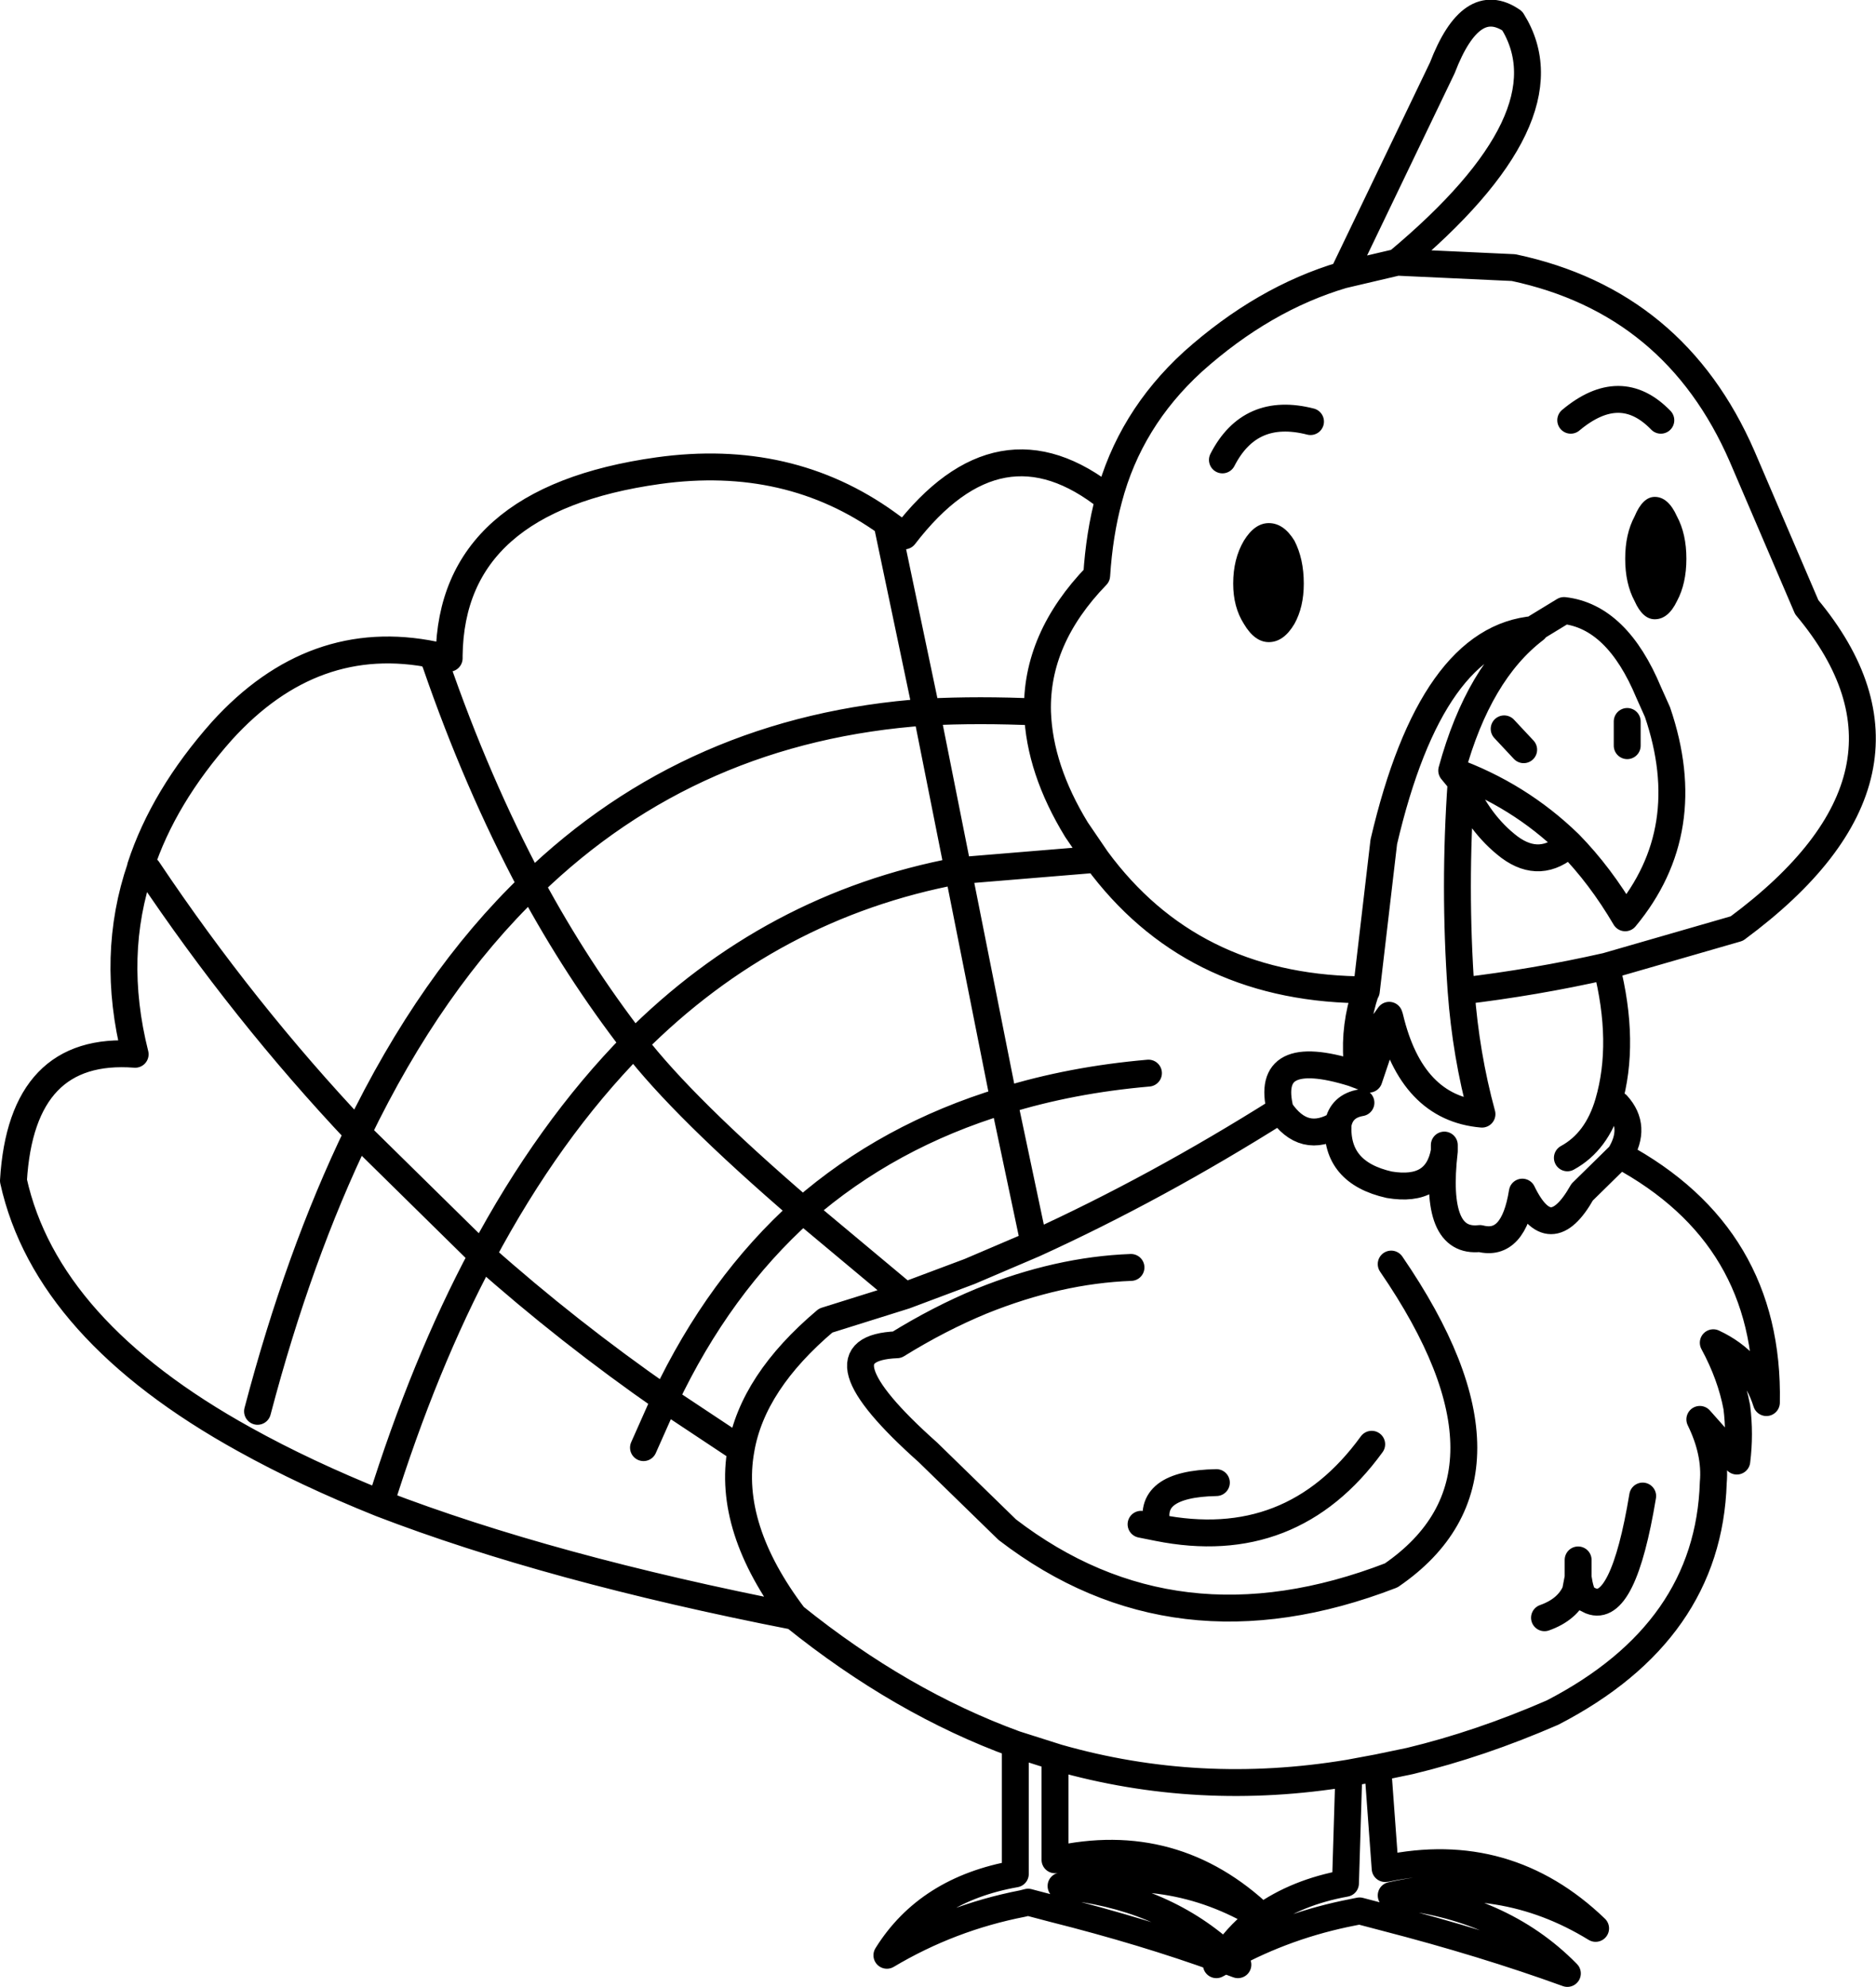 <?xml version="1.0" encoding="UTF-8" standalone="no"?>
<svg xmlns:xlink="http://www.w3.org/1999/xlink" height="147.75px" width="139.5px" xmlns="http://www.w3.org/2000/svg">
  <g transform="matrix(1.0, 0.0, 0.0, 1.0, 69.75, 73.9)">
    <path d="M27.2 -30.5 Q27.2 -28.75 26.5 -27.5 25.7 -26.15 24.6 -26.15 23.55 -26.15 22.75 -27.5 21.95 -28.75 21.95 -30.5 21.95 -32.35 22.75 -33.7 23.55 -35.0 24.6 -35.0 25.7 -35.0 26.5 -33.7 27.2 -32.35 27.2 -30.5 M53.3 -36.95 Q54.3 -36.95 54.95 -35.5 55.65 -34.2 55.65 -32.35 55.65 -30.5 54.95 -29.2 54.3 -27.85 53.3 -27.85 52.4 -27.85 51.8 -29.2 51.1 -30.5 51.1 -32.35 51.1 -34.2 51.8 -35.5 52.4 -36.95 53.3 -36.95" fill="#000000" fill-rule="evenodd" stroke="none"/>
    <path d="M33.25 68.7 L30.85 68.3 31.35 68.2 33.25 68.7" fill="#ff9933" fill-rule="evenodd" stroke="none"/>
    <path d="M30.85 68.3 Q25.95 69.25 21.65 71.6 L22.3 72.2 21.35 71.85 20.7 72.2 21.0 71.8 Q15.35 69.75 8.6 68.05 L6.7 67.55 6.3 67.65 Q0.9 68.7 -3.8 71.5 -0.75 66.6 5.75 65.45 L5.75 55.8 Q-2.75 52.7 -10.7 46.3 -28.85 42.75 -41.45 37.9 -47.05 35.65 -51.55 33.15 -66.3 25.0 -68.75 13.9 -68.15 3.85 -59.7 4.5 -61.55 -2.85 -59.3 -9.4 L-59.3 -9.45 Q-57.6 -14.65 -53.25 -19.55 -46.45 -27.05 -37.45 -25.2 L-36.35 -24.95 -36.35 -25.15 Q-36.2 -36.75 -20.8 -38.9 -11.1 -40.25 -3.8 -35.0 L-2.5 -34.05 Q4.6 -43.3 12.7 -36.8 14.25 -42.7 18.95 -47.0 24.2 -51.7 30.1 -53.45 L37.5 -68.85 Q39.65 -74.45 42.7 -72.35 47.15 -65.25 34.15 -54.4 L42.8 -54.0 Q54.8 -51.45 59.8 -39.95 L64.6 -28.75 Q74.95 -16.35 59.4 -4.85 L49.7 -2.05 Q51.15 3.65 49.85 8.1 49.0 11.0 46.8 12.2 M-37.55 -24.95 L-37.35 -24.6 -37.35 -24.55 Q-34.3 -15.7 -30.25 -8.1 -18.25 -19.75 -0.85 -20.95 L-3.8 -35.0 M34.15 -54.4 L30.1 -53.45 M21.15 -39.7 Q23.2 -43.7 27.7 -42.55 M12.7 -36.8 Q12.0 -34.2 11.8 -31.1 7.25 -26.4 7.4 -20.95 7.55 -16.7 10.3 -12.2 L11.8 -10.0 Q18.75 -0.55 31.2 -0.3 L31.85 -0.2 33.15 -11.3 Q36.7 -26.5 44.4 -27.1 L44.5 -27.25 46.55 -28.5 Q50.5 -28.05 52.85 -22.4 L53.5 -20.95 Q56.5 -12.15 51.1 -5.65 49.25 -8.8 46.95 -11.15 44.8 -9.2 42.5 -10.9 40.2 -12.65 38.9 -15.75 38.35 -7.95 38.9 -0.2 44.4 -0.85 49.7 -2.05 M11.8 -10.0 L1.5 -9.15 4.9 7.95 Q9.9 6.4 15.65 5.9 M4.9 7.95 L7.15 18.6 Q16.25 14.45 25.45 8.65 24.25 3.85 30.85 5.9 L32.05 6.35 33.6 1.75 33.55 1.6 31.15 4.95 Q30.95 2.4 31.8 -0.15 L31.85 -0.2 M38.9 -15.75 L38.2 -16.6 Q40.2 -23.9 44.4 -27.1 M47.05 -42.65 Q50.75 -45.75 53.75 -42.65 M42.1 -19.7 L43.55 -18.15 M51.25 -20.25 L51.25 -18.45 M46.95 -11.15 Q43.2 -14.8 38.2 -16.6 M-30.25 -8.1 Q-26.85 -1.8 -22.6 3.7 -12.4 -6.55 1.5 -9.15 L-0.85 -20.95 Q3.05 -21.15 7.4 -20.95 M37.65 11.25 L37.65 11.7 Q36.85 18.6 40.3 18.2 42.8 18.85 43.45 14.75 45.5 19.0 47.9 14.75 L50.7 12.0 Q52.0 9.9 50.5 8.25 M50.7 12.0 Q61.85 18.0 61.6 30.4 60.65 27.35 57.65 25.95 58.95 28.35 59.4 30.75 59.65 32.75 59.4 34.75 L56.65 31.65 Q57.85 34.1 57.65 36.35 57.3 47.45 45.7 53.45 40.3 55.8 35.1 57.05 L32.7 57.55 33.25 65.05 33.3 65.05 Q42.3 63.15 48.9 69.5 41.9 65.2 33.7 67.05 41.85 67.8 46.8 72.85 40.6 70.6 33.25 68.7 L31.35 68.2 30.85 68.3 M45.1 46.4 Q46.8 45.8 47.4 44.45 L47.6 43.4 47.6 42.1 M52.4 37.35 Q50.95 46.1 48.55 45.15 L48.05 44.9 Q47.75 44.45 47.6 43.4 M33.6 1.75 Q35.2 8.5 40.45 8.95 39.25 4.55 38.9 -0.2 M25.45 8.65 Q27.2 11.25 29.75 9.7 30.0 8.35 31.45 8.1 M29.75 9.7 Q29.55 13.3 33.55 14.2 37.1 14.8 37.65 11.7 M33.7 20.1 Q44.5 35.85 33.7 43.25 17.65 49.45 5.15 39.85 L-0.75 34.1 Q-9.45 26.35 -3.05 26.1 0.1 24.15 3.25 22.85 8.95 20.55 14.35 20.35 M4.9 7.95 Q-3.7 10.55 -10.05 16.1 L-2.45 22.45 2.35 20.65 7.15 18.6 M32.25 33.5 Q26.3 41.7 16.35 39.7 L15.1 39.45 M20.7 36.35 Q15.4 36.45 16.35 39.7 M32.7 57.55 L30.55 57.95 30.3 66.15 Q26.7 66.8 24.1 68.65 L24.05 68.65 Q22.5 69.75 21.35 71.4 L21.65 71.6 21.35 71.85 21.0 71.8 21.35 71.4 Q16.55 67.05 9.15 66.35 17.2 64.5 24.05 68.65 M30.55 57.95 Q19.4 59.8 8.9 56.8 L5.75 55.8 M8.7 57.5 L8.7 64.4 Q17.55 62.4 24.1 68.65 M-2.45 22.45 L-8.35 24.3 Q-13.8 28.9 -14.65 33.9 -15.7 39.7 -10.7 46.3 M-30.25 -8.1 Q-37.7 -0.95 -43.15 10.35 L-33.9 19.45 Q-28.95 10.15 -22.6 3.7 -18.95 8.45 -10.05 16.1 -16.3 21.7 -20.3 30.15 L-14.65 33.9 M-21.9 33.75 L-20.3 30.15 Q-27.5 25.15 -33.9 19.45 -38.2 27.5 -41.45 37.9 M-43.15 10.35 Q-47.55 19.45 -50.6 31.05 M-58.75 -9.25 Q-51.65 1.35 -43.15 10.35" fill="none" stroke="#000000" stroke-linecap="round" stroke-linejoin="round" stroke-width="2.0"/>
  </g>
</svg>
